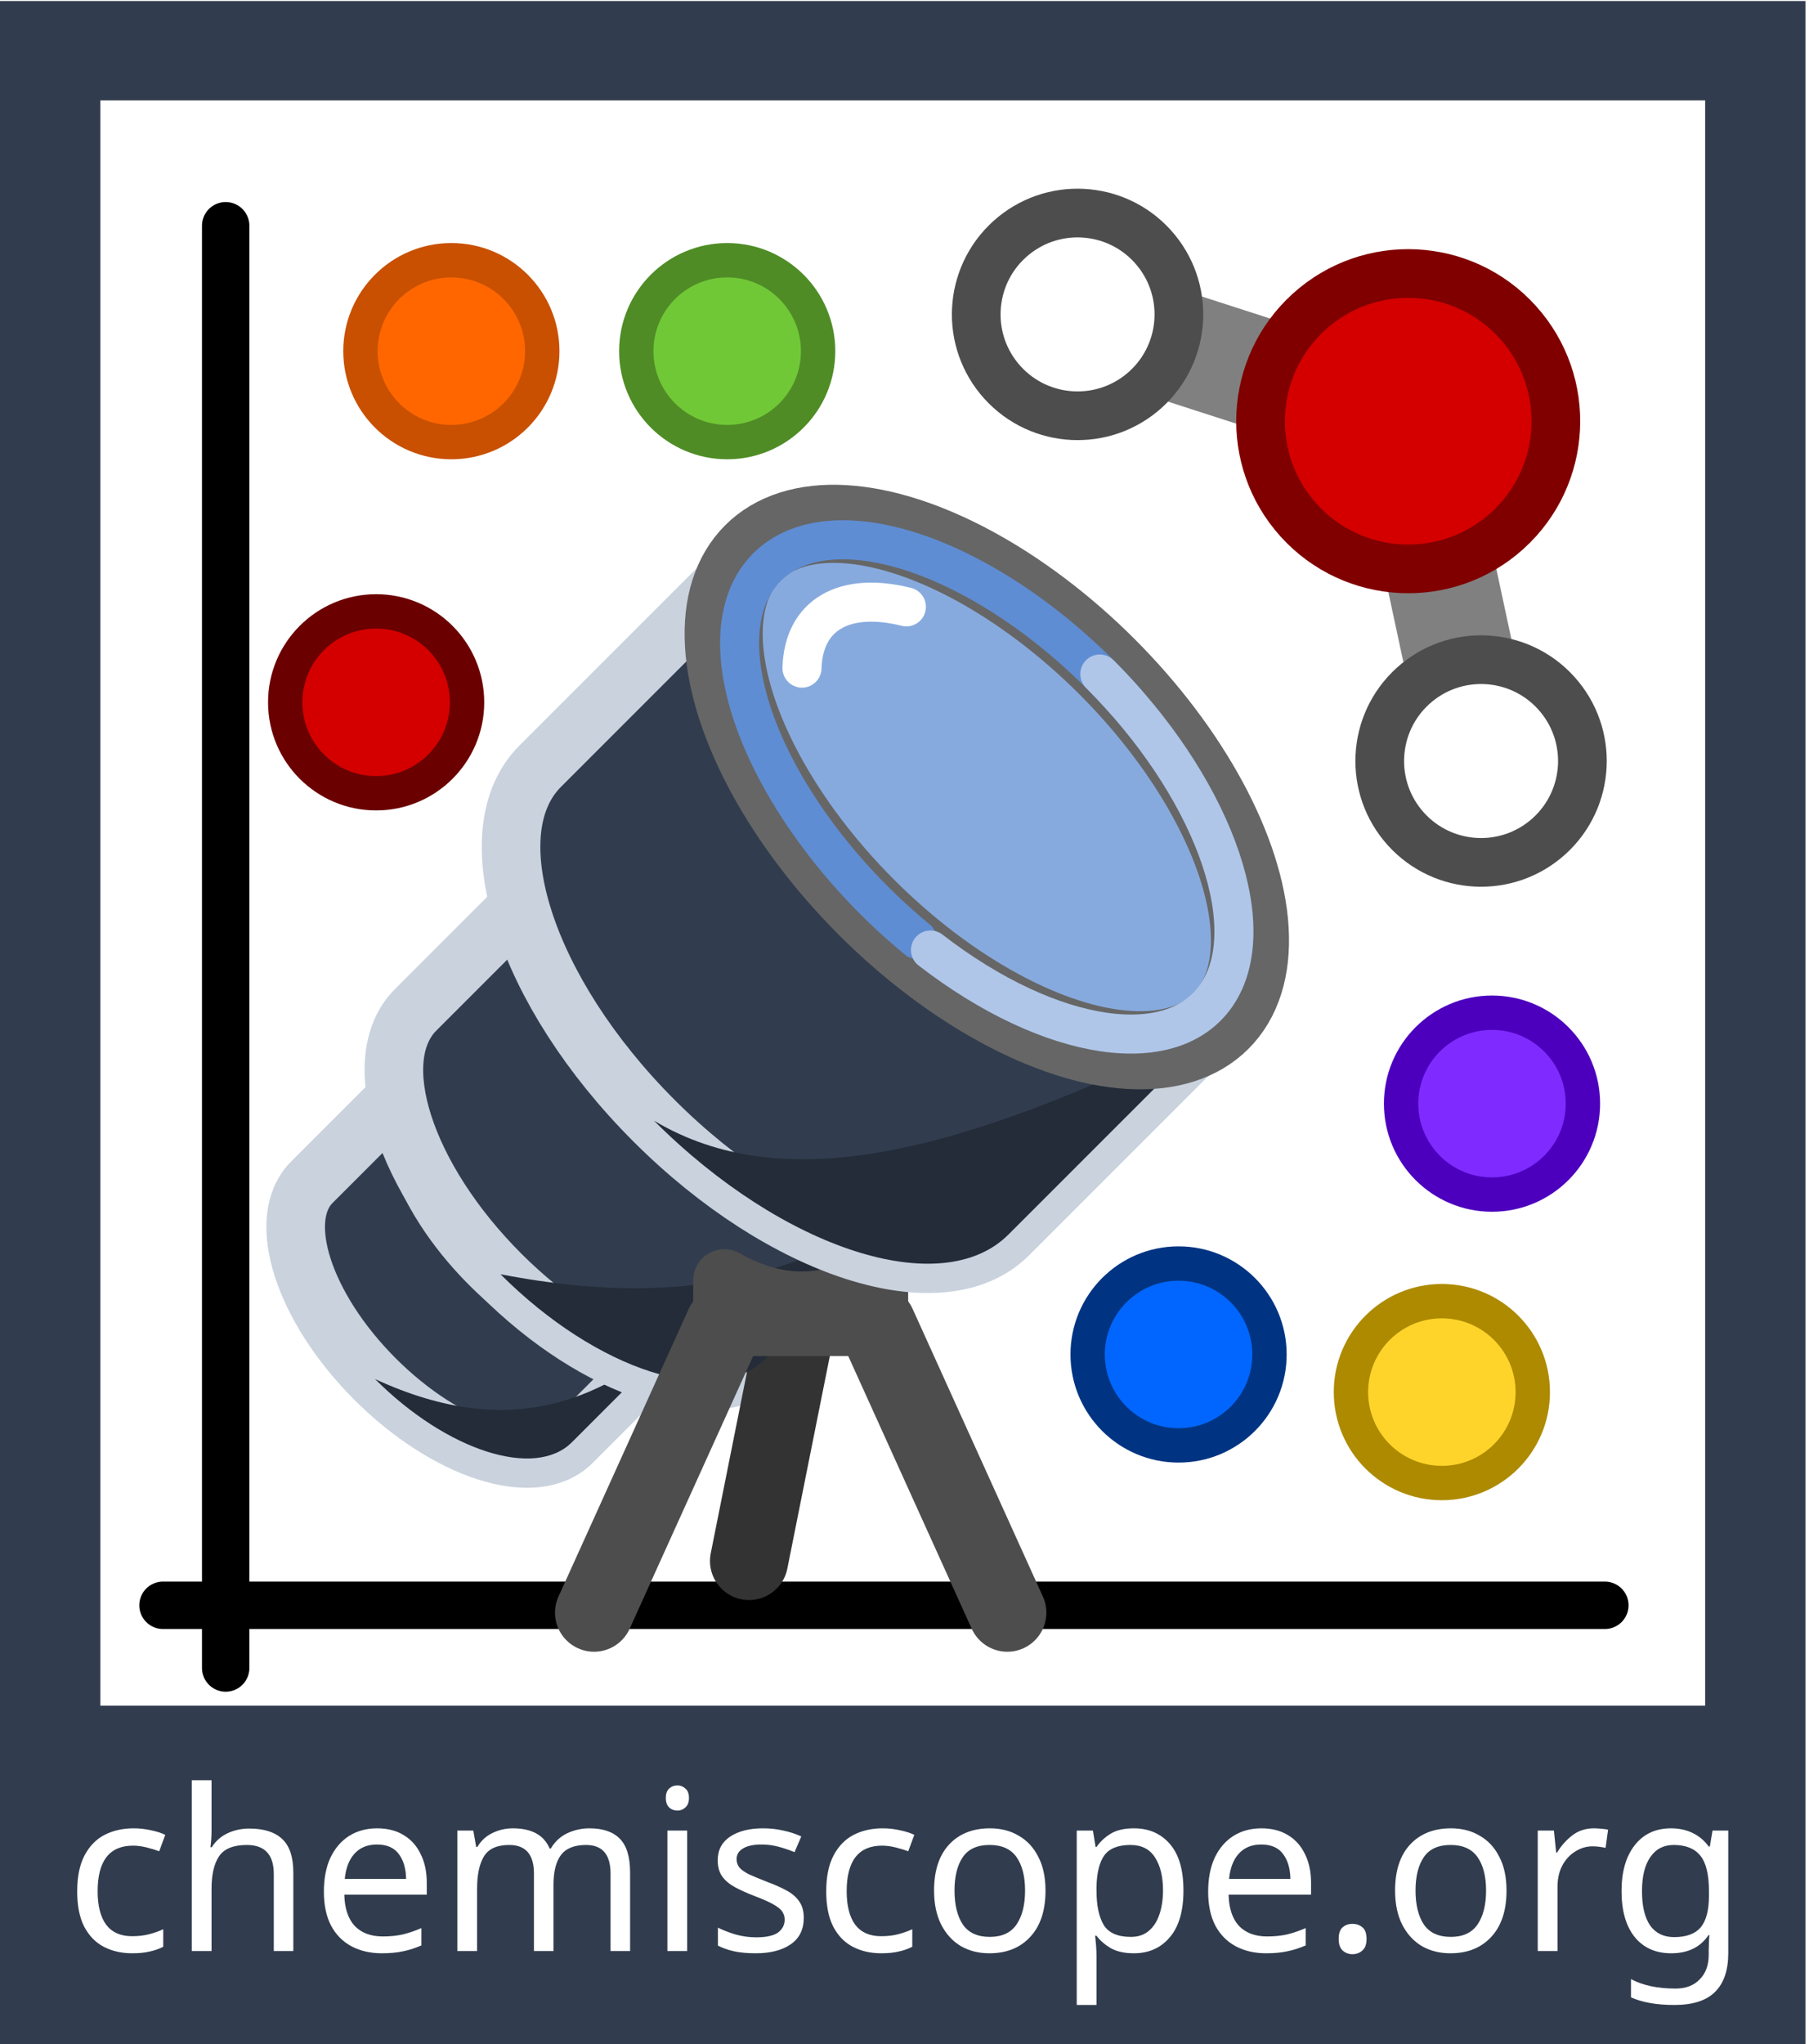 <?xml version="1.0" encoding="UTF-8" standalone="no"?>
<!DOCTYPE svg PUBLIC "-//W3C//DTD SVG 1.1//EN" "http://www.w3.org/Graphics/SVG/1.1/DTD/svg11.dtd">
<svg width="100%" height="100%" viewBox="0 0 145 163" version="1.1" xmlns="http://www.w3.org/2000/svg" xmlns:xlink="http://www.w3.org/1999/xlink" xml:space="preserve" xmlns:serif="http://www.serif.com/" style="fill-rule:evenodd;clip-rule:evenodd;stroke-linecap:round;">
    <g id="rect1910" transform="matrix(1,0,0,1.019,-28.15,-333.566)">
        <rect x="28.15" y="327.426" width="144" height="160" style="fill:rgb(49,61,78);"/>
    </g>
    <g id="rect17" transform="matrix(1,0,0,1,-28.15,-327.426)">
        <rect x="36.15" y="335.426" width="128" height="128" style="fill:white;"/>
    </g>
    <g id="text17" transform="matrix(1,0,0,1,-28.15,-324.426)">
        <path d="M38.697,480.173C37.849,480.173 37.09,480 36.421,479.653C35.764,479.307 35.244,478.769 34.862,478.041C34.492,477.312 34.307,476.38 34.307,475.245C34.307,474.063 34.504,473.101 34.898,472.36C35.292,471.62 35.824,471.076 36.493,470.73C37.174,470.383 37.944,470.21 38.804,470.21C39.294,470.21 39.766,470.264 40.22,470.371C40.674,470.467 41.044,470.586 41.331,470.73L40.847,472.038C40.56,471.93 40.226,471.829 39.844,471.733C39.461,471.638 39.103,471.59 38.768,471.59C36.881,471.59 35.937,472.802 35.937,475.227C35.937,476.386 36.164,477.276 36.618,477.897C37.084,478.507 37.771,478.811 38.679,478.811C39.204,478.811 39.664,478.757 40.059,478.65C40.465,478.542 40.835,478.411 41.17,478.256L41.17,479.653C40.847,479.821 40.489,479.946 40.094,480.03C39.712,480.125 39.246,480.173 38.697,480.173L38.697,480.173ZM45.022,470.371C45.022,470.849 44.992,471.297 44.933,471.715L45.04,471.715C45.351,471.225 45.769,470.855 46.294,470.604C46.832,470.353 47.411,470.228 48.032,470.228C49.203,470.228 50.081,470.508 50.667,471.07C51.252,471.619 51.545,472.509 51.545,473.74L51.545,479.994L49.986,479.994L49.986,473.847C49.986,472.306 49.269,471.536 47.835,471.536C46.76,471.536 46.02,471.84 45.613,472.45C45.219,473.047 45.022,473.907 45.022,475.03L45.022,479.994L43.445,479.994L43.445,466.375L45.022,466.375L45.022,470.371ZM58.228,470.21C59.053,470.21 59.757,470.389 60.343,470.747C60.94,471.106 61.394,471.614 61.705,472.271C62.027,472.916 62.188,473.674 62.188,474.546L62.188,475.496L55.612,475.496C55.636,476.583 55.911,477.413 56.436,477.987C56.974,478.548 57.721,478.829 58.676,478.829C59.286,478.829 59.823,478.775 60.289,478.667C60.767,478.548 61.257,478.381 61.758,478.166L61.758,479.546C61.269,479.76 60.785,479.916 60.307,480.011C59.829,480.119 59.262,480.173 58.605,480.173C57.697,480.173 56.89,479.988 56.186,479.617C55.493,479.247 54.949,478.697 54.555,477.969C54.173,477.228 53.982,476.326 53.982,475.263C53.982,474.212 54.155,473.31 54.501,472.557C54.86,471.805 55.355,471.225 55.988,470.819C56.634,470.413 57.38,470.21 58.228,470.21ZM58.211,471.5C57.458,471.5 56.861,471.745 56.419,472.235C55.989,472.713 55.732,473.382 55.648,474.242L60.54,474.242C60.528,473.429 60.337,472.772 59.967,472.271C59.596,471.757 59.011,471.5 58.211,471.5ZM75.162,470.21C76.249,470.21 77.061,470.491 77.599,471.052C78.136,471.602 78.405,472.498 78.405,473.74L78.405,479.994L76.846,479.994L76.846,473.812C76.846,472.294 76.195,471.536 74.893,471.536C73.961,471.536 73.292,471.805 72.886,472.342C72.492,472.88 72.295,473.662 72.295,474.69L72.295,479.994L70.736,479.994L70.736,473.812C70.736,472.294 70.079,471.536 68.765,471.536C67.797,471.536 67.128,471.835 66.758,472.432C66.388,473.029 66.202,473.889 66.202,475.012L66.202,479.994L64.626,479.994L64.626,470.389L65.898,470.389L66.131,471.697L66.22,471.697C66.519,471.195 66.919,470.825 67.421,470.586C67.935,470.335 68.478,470.21 69.051,470.21C70.557,470.21 71.536,470.747 71.99,471.822L72.08,471.822C72.402,471.273 72.838,470.867 73.388,470.604C73.949,470.341 74.541,470.21 75.162,470.21L75.162,470.21ZM82.186,466.787C82.425,466.787 82.634,466.871 82.813,467.038C83.004,467.194 83.1,467.444 83.1,467.791C83.1,468.125 83.004,468.376 82.813,468.544C82.634,468.711 82.425,468.794 82.186,468.794C81.923,468.794 81.702,468.711 81.523,468.544C81.344,468.376 81.254,468.125 81.254,467.791C81.254,467.445 81.344,467.194 81.523,467.038C81.702,466.871 81.923,466.787 82.186,466.787ZM82.957,470.389L82.957,479.994L81.38,479.994L81.38,470.389L82.957,470.389ZM92.256,477.342C92.256,478.273 91.91,478.978 91.217,479.456C90.524,479.934 89.592,480.173 88.422,480.173C87.753,480.173 87.173,480.119 86.684,480.011C86.206,479.904 85.782,479.754 85.411,479.563L85.411,478.13C85.794,478.321 86.254,478.5 86.791,478.667C87.341,478.823 87.896,478.9 88.458,478.9C89.258,478.9 89.837,478.775 90.196,478.524C90.554,478.261 90.733,477.915 90.733,477.485C90.733,477.246 90.668,477.031 90.536,476.839C90.405,476.648 90.166,476.457 89.819,476.266C89.485,476.075 89.001,475.86 88.368,475.621C87.747,475.382 87.215,475.143 86.773,474.904C86.331,474.665 85.991,474.379 85.752,474.044C85.513,473.71 85.394,473.28 85.394,472.754C85.394,471.942 85.722,471.315 86.379,470.873C87.048,470.431 87.92,470.21 88.995,470.21C89.581,470.21 90.124,470.269 90.626,470.389C91.139,470.496 91.617,470.652 92.059,470.855L91.522,472.109C91.116,471.942 90.692,471.798 90.25,471.679C89.808,471.559 89.354,471.5 88.888,471.5C88.243,471.5 87.747,471.607 87.4,471.822C87.066,472.025 86.899,472.306 86.899,472.664C86.899,472.927 86.976,473.154 87.132,473.345C87.287,473.524 87.544,473.703 87.902,473.883C88.272,474.05 88.762,474.253 89.371,474.492C89.981,474.719 90.5,474.952 90.93,475.191C91.36,475.43 91.689,475.722 91.916,476.069C92.143,476.403 92.256,476.827 92.256,477.341L92.256,477.342ZM98.438,480.173C97.59,480.173 96.832,480 96.163,479.653C95.506,479.307 94.986,478.769 94.604,478.04C94.233,477.312 94.048,476.38 94.048,475.245C94.048,474.062 94.245,473.101 94.64,472.36C95.034,471.619 95.565,471.076 96.234,470.73C96.915,470.383 97.686,470.21 98.546,470.21C99.036,470.21 99.508,470.264 99.962,470.371C100.416,470.467 100.786,470.586 101.073,470.73L100.589,472.038C100.302,471.93 99.968,471.828 99.585,471.733C99.203,471.637 98.845,471.59 98.51,471.59C96.623,471.59 95.679,472.802 95.679,475.227C95.679,476.386 95.906,477.276 96.36,477.897C96.826,478.506 97.513,478.811 98.421,478.811C98.946,478.811 99.406,478.757 99.8,478.65C100.206,478.542 100.577,478.411 100.911,478.255L100.911,479.653C100.589,479.82 100.23,479.946 99.836,480.03C99.454,480.125 98.988,480.173 98.438,480.173L98.438,480.173ZM111.537,475.173C111.537,476.762 111.131,477.993 110.319,478.865C109.518,479.737 108.431,480.173 107.057,480.173C106.209,480.173 105.451,479.982 104.782,479.599C104.125,479.205 103.605,478.638 103.223,477.897C102.841,477.144 102.649,476.237 102.649,475.173C102.649,473.585 103.05,472.36 103.85,471.5C104.65,470.64 105.737,470.21 107.111,470.21C107.983,470.21 108.748,470.407 109.405,470.801C110.074,471.183 110.593,471.745 110.964,472.486C111.346,473.214 111.537,474.11 111.537,475.173ZM104.28,475.173C104.28,476.308 104.501,477.21 104.943,477.879C105.397,478.536 106.114,478.865 107.093,478.865C108.061,478.865 108.772,478.536 109.226,477.879C109.68,477.21 109.907,476.308 109.907,475.173C109.907,474.039 109.68,473.149 109.226,472.503C108.772,471.858 108.055,471.536 107.075,471.536C106.096,471.536 105.385,471.858 104.943,472.503C104.501,473.149 104.28,474.039 104.28,475.173ZM118.597,470.21C119.78,470.21 120.73,470.622 121.446,471.446C122.175,472.271 122.539,473.513 122.539,475.173C122.539,476.81 122.175,478.052 121.446,478.901C120.73,479.749 119.774,480.173 118.579,480.173C117.839,480.173 117.223,480.035 116.734,479.761C116.256,479.474 115.879,479.145 115.605,478.775L115.497,478.775C115.521,478.978 115.545,479.235 115.569,479.546C115.593,479.856 115.605,480.125 115.605,480.352L115.605,484.294L114.028,484.294L114.028,470.389L115.318,470.389L115.533,471.697L115.605,471.697C115.891,471.279 116.268,470.927 116.734,470.64C117.2,470.353 117.821,470.21 118.597,470.21L118.597,470.21ZM118.31,471.536C117.331,471.536 116.638,471.811 116.232,472.36C115.838,472.91 115.629,473.746 115.605,474.869L115.605,475.173C115.605,476.356 115.796,477.27 116.178,477.915C116.572,478.548 117.295,478.865 118.346,478.865C118.932,478.865 119.409,478.703 119.78,478.381C120.162,478.058 120.443,477.622 120.622,477.073C120.813,476.511 120.909,475.872 120.909,475.156C120.909,474.056 120.694,473.178 120.264,472.521C119.846,471.864 119.194,471.536 118.31,471.536L118.31,471.536ZM128.757,470.21C129.581,470.21 130.286,470.389 130.872,470.747C131.469,471.106 131.923,471.614 132.233,472.271C132.556,472.916 132.717,473.674 132.717,474.546L132.717,475.496L126.141,475.496C126.165,476.583 126.44,477.413 126.965,477.987C127.503,478.548 128.249,478.829 129.205,478.829C129.814,478.829 130.352,478.775 130.818,478.667C131.296,478.548 131.785,478.381 132.287,478.166L132.287,479.546C131.797,479.76 131.314,479.916 130.836,480.011C130.358,480.119 129.791,480.173 129.133,480.173C128.226,480.173 127.419,479.988 126.714,479.617C126.022,479.247 125.478,478.697 125.084,477.969C124.702,477.228 124.51,476.326 124.51,475.263C124.51,474.212 124.684,473.31 125.03,472.557C125.388,471.805 125.884,471.225 126.517,470.819C127.162,470.413 127.909,470.21 128.757,470.21ZM128.739,471.5C127.987,471.5 127.39,471.745 126.948,472.235C126.517,472.713 126.261,473.382 126.177,474.242L131.069,474.242C131.057,473.429 130.866,472.772 130.495,472.271C130.125,471.757 129.54,471.5 128.739,471.5ZM134.921,479.026C134.921,478.584 135.029,478.273 135.244,478.094C135.459,477.915 135.716,477.825 136.014,477.825C136.325,477.825 136.588,477.915 136.803,478.094C137.03,478.273 137.143,478.584 137.143,479.026C137.143,479.456 137.03,479.767 136.803,479.958C136.588,480.149 136.325,480.245 136.014,480.245C135.716,480.245 135.459,480.149 135.244,479.958C135.029,479.766 134.921,479.456 134.921,479.026ZM148.307,475.173C148.307,476.762 147.901,477.993 147.088,478.865C146.288,479.737 145.201,480.173 143.827,480.173C142.979,480.173 142.22,479.982 141.551,479.599C140.894,479.205 140.375,478.638 139.992,477.897C139.61,477.144 139.419,476.237 139.419,475.173C139.419,473.585 139.819,472.36 140.62,471.5C141.42,470.64 142.507,470.21 143.881,470.21C144.753,470.21 145.517,470.407 146.174,470.801C146.843,471.183 147.363,471.745 147.733,472.486C148.116,473.214 148.307,474.11 148.307,475.173ZM141.05,475.173C141.05,476.308 141.271,477.21 141.713,477.879C142.167,478.536 142.883,478.865 143.863,478.865C144.831,478.865 145.541,478.536 145.995,477.879C146.449,477.21 146.676,476.308 146.676,475.173C146.676,474.039 146.449,473.149 145.995,472.503C145.541,471.858 144.825,471.536 143.845,471.536C142.865,471.536 142.155,471.858 141.713,472.503C141.271,473.149 141.05,474.039 141.05,475.173ZM155.277,470.21C155.456,470.21 155.648,470.221 155.851,470.244C156.066,470.256 156.251,470.28 156.406,470.316L156.209,471.767C156.054,471.731 155.881,471.701 155.689,471.678C155.51,471.655 155.337,471.644 155.17,471.644C154.68,471.644 154.22,471.781 153.79,472.056C153.36,472.318 153.014,472.695 152.751,473.185C152.5,473.662 152.374,474.224 152.374,474.869L152.374,479.994L150.798,479.994L150.798,470.389L152.088,470.389L152.267,472.145L152.339,472.145C152.649,471.62 153.049,471.166 153.539,470.783C154.029,470.401 154.608,470.21 155.277,470.21L155.277,470.21ZM161.423,470.21C162.057,470.21 162.624,470.329 163.126,470.568C163.639,470.807 164.075,471.171 164.434,471.661L164.523,471.661L164.738,470.389L165.993,470.389L165.993,480.155C165.993,481.529 165.64,482.562 164.936,483.255C164.243,483.948 163.162,484.294 161.692,484.294C160.283,484.294 159.13,484.091 158.234,483.685L158.234,482.233C159.178,482.735 160.36,482.986 161.782,482.986C162.606,482.986 163.251,482.741 163.717,482.251C164.195,481.773 164.434,481.116 164.434,480.28L164.434,479.904C164.434,479.76 164.44,479.557 164.452,479.295C164.463,479.02 164.475,478.829 164.487,478.721L164.416,478.721C163.771,479.689 162.779,480.173 161.441,480.173C160.199,480.173 159.225,479.737 158.52,478.864C157.828,477.992 157.481,476.774 157.481,475.209C157.481,473.68 157.828,472.467 158.52,471.571C159.225,470.664 160.193,470.21 161.423,470.21L161.423,470.21ZM161.638,471.536C160.838,471.536 160.217,471.858 159.775,472.503C159.333,473.137 159.112,474.045 159.112,475.227C159.112,476.41 159.327,477.318 159.757,477.951C160.199,478.572 160.838,478.883 161.674,478.883C162.642,478.883 163.347,478.626 163.789,478.112C164.231,477.586 164.452,476.744 164.452,475.586L164.452,475.209C164.452,473.895 164.225,472.957 163.771,472.396C163.317,471.822 162.606,471.536 161.638,471.536L161.638,471.536Z" style="fill:white;fill-rule:nonzero;"/>
    </g>
    <g id="g17" transform="matrix(1,0,0,1,-28.15,-327.426)">
        <path id="path5" d="M46.15,460.426L46.15,345.426" style="fill:none;fill-rule:nonzero;stroke:black;stroke-width:3.78px;"/>
        <path id="path6" d="M41.15,455.426L156.15,455.426" style="fill:none;fill-rule:nonzero;stroke:black;stroke-width:3.78px;"/>
    </g>
    <g id="g1" transform="matrix(1,0,0,1,4,8)">
        <circle id="path28907" cx="32" cy="20" r="7.251" style="fill:rgb(255,102,0);stroke:rgb(200,80,0);stroke-width:2.74px;"/>
        <circle id="circle29123" cx="26" cy="48" r="7.251" style="fill:rgb(212,0,0);stroke:rgb(107,0,0);stroke-width:2.74px;"/>
        <circle id="circle29161" cx="111" cy="103" r="7.251" style="fill:rgb(255,212,42);stroke:rgb(173,138,0);stroke-width:2.74px;"/>
        <circle id="circle29181" cx="54" cy="20" r="7.251" style="fill:rgb(113,200,55);stroke:rgb(79,140,38);stroke-width:2.74px;"/>
        <g id="circle29201" transform="matrix(1,0,0,1,-36.15,-335.426)">
            <circle cx="126.15" cy="435.426" r="7.251" style="fill:rgb(0,102,255);stroke:rgb(0,52,130);stroke-width:2.74px;"/>
        </g>
        <circle id="circle29221" cx="115" cy="80" r="7.251" style="fill:rgb(127,42,255);stroke:rgb(76,0,190);stroke-width:2.74px;"/>
    </g>
    <g id="g2" transform="matrix(0.824,0,0,0.824,10.301,25.587)">
        <g id="path3" transform="matrix(1,0,0,1,-36.15,-335.426)">
            <path d="M79,443.941C75.429,447.511 66.901,444.772 59.952,437.823C53.003,430.874 50.265,422.347 53.835,418.776L64.94,407.671C61.37,411.241 64.109,419.769 71.058,426.718C78.007,433.667 86.534,436.406 90.105,432.835L79,443.941Z" style="fill:rgb(49,61,78);fill-rule:nonzero;stroke:rgb(201,210,221);stroke-width:5.67px;stroke-linejoin:round;"/>
        </g>
        <g id="path14" transform="matrix(1,0,0,1,-36.15,-335.426)">
            <path d="M79,443.941C75.429,447.511 66.901,444.772 59.952,437.823C73.431,444.043 82.286,439.631 90.105,432.835L79,443.941Z" style="fill:rgb(35,44,56);fill-rule:nonzero;"/>
        </g>
        <g id="path2" transform="matrix(1,0,0,1,-36.15,-335.426)">
            <path d="M97.682,435.897C92.886,440.693 81.43,437.014 72.096,427.679C62.762,418.345 59.083,406.89 63.879,402.094L78.796,387.177C74,391.973 77.679,403.428 87.013,412.762C96.348,422.097 107.803,425.776 112.599,420.979L97.682,435.897Z" style="fill:rgb(49,61,78);fill-rule:nonzero;stroke:rgb(201,210,221);stroke-width:5.67px;stroke-linejoin:round;"/>
        </g>
        <g id="path11" transform="matrix(1,0,0,1,-36.15,-335.426)">
            <path d="M96.15,455.426L101.15,430.426" style="fill:none;fill-rule:nonzero;stroke:rgb(51,51,51);stroke-width:7.56px;"/>
        </g>
        <g id="path13" transform="matrix(1,0,0,1,-36.15,-335.426)">
            <path d="M97.682,435.897C92.886,440.693 81.43,437.014 72.096,427.679C92.817,431.669 102.391,426.051 112.599,420.979L97.682,435.897Z" style="fill:rgb(35,44,56);fill-rule:nonzero;"/>
        </g>
        <g id="path9" transform="matrix(1,0,0,1,-36.15,-335.426)">
            <path d="M81.15,460.426L93.761,432.582" style="fill:none;fill-rule:nonzero;stroke:rgb(77,77,77);stroke-width:7.56px;"/>
        </g>
        <g id="path10" transform="matrix(1,0,0,1,-36.15,-335.426)">
            <path d="M121.15,460.426L108.538,432.582" style="fill:none;fill-rule:nonzero;stroke:rgb(77,77,77);stroke-width:7.56px;"/>
        </g>
        <g id="rect10" transform="matrix(1,0,0,1,-36.15,-335.426)">
            <path d="M93.761,428.271C98.542,430.992 103.451,431.295 108.538,428.271L108.538,432.582L93.761,432.582L93.761,428.271Z" style="fill:rgb(77,77,77);fill-rule:nonzero;stroke:rgb(77,77,77);stroke-width:6.03px;stroke-linejoin:round;"/>
        </g>
        <g id="ellipse1" transform="matrix(1,0,0,1,-36.15,-335.426)">
            <path d="M121.258,423.838C114.827,430.269 99.469,425.336 86.954,412.821C74.439,400.306 69.507,384.948 75.937,378.518L95.937,358.518C89.507,364.948 94.439,380.306 106.954,392.821C119.469,405.336 134.827,410.269 141.258,403.838L121.258,423.838Z" style="fill:rgb(49,61,78);fill-rule:nonzero;stroke:rgb(201,210,221);stroke-width:5.67px;stroke-linejoin:round;"/>
        </g>
        <g id="path12" transform="matrix(1,0,0,1,-36.15,-335.426)">
            <path d="M121.258,423.838C114.827,430.269 99.469,425.336 86.954,412.821C99.311,420.165 116.009,416.403 141.258,403.838L121.258,423.838Z" style="fill:rgb(35,44,56);fill-rule:nonzero;"/>
        </g>
        <g id="ellipse2" transform="matrix(0.707,-0.707,0.707,0.707,-36.15,-335.426)">
            <ellipse cx="-184.843" cy="353.395" rx="16.466" ry="32.046" style="fill:rgb(135,170,222);stroke:rgb(102,102,102);stroke-width:7.56px;stroke-linejoin:round;"/>
        </g>
        <g id="ellipse3" transform="matrix(0.707,-0.707,0.707,0.707,-36.15,-335.426)">
            <path d="M-200.035,359.072C-201.184,347.421 -198.692,335.489 -193.693,328.702C-188.693,321.915 -182.079,321.486 -176.858,327.611C-171.637,333.735 -168.743,345.318 -169.492,357.092" style="fill:none;fill-rule:nonzero;stroke:rgb(95,141,211);stroke-width:3.78px;stroke-linejoin:round;"/>
        </g>
        <g id="ellipse4" transform="matrix(0.707,-0.707,0.707,0.707,-36.15,-335.426)">
            <path d="M-169.375,353.395C-169.375,368.528 -175.237,381.427 -182.954,383.275C-190.672,385.123 -197.966,375.374 -199.851,360.692" style="fill:none;fill-rule:nonzero;stroke:rgb(175,198,233);stroke-width:3.78px;stroke-linejoin:round;"/>
        </g>
        <g id="path4" transform="matrix(0.707,-0.707,0.707,0.707,-36.15,-335.426)">
            <path d="M-189.355,332.603C-185.615,329.074 -181.225,330.218 -178.017,335.557" style="fill:none;fill-rule:nonzero;stroke:white;stroke-width:3.78px;stroke-linejoin:round;"/>
        </g>
    </g>
    <g id="g1916" transform="matrix(0.521,0.576,-0.576,0.521,304.714,-246.15)">
        <path id="path28614" d="M70.03,443.152L100.928,425.325L131.832,443.179" style="fill:none;fill-rule:nonzero;stroke:rgb(128,128,128);stroke-width:11.34px;stroke-linecap:butt;"/>
        <circle id="path28264" cx="100.939" cy="425.325" r="15.163" style="fill:rgb(212,0,0);stroke:rgb(128,0,0);stroke-width:5px;"/>
        <circle id="path28264-3" cx="131.832" cy="443.179" r="10.406" style="fill:white;stroke:rgb(77,77,77);stroke-width:5px;"/>
        <circle id="circle28579" cx="70.03" cy="443.152" r="10.406" style="fill:white;stroke:rgb(77,77,77);stroke-width:5px;"/>
    </g>
</svg>
